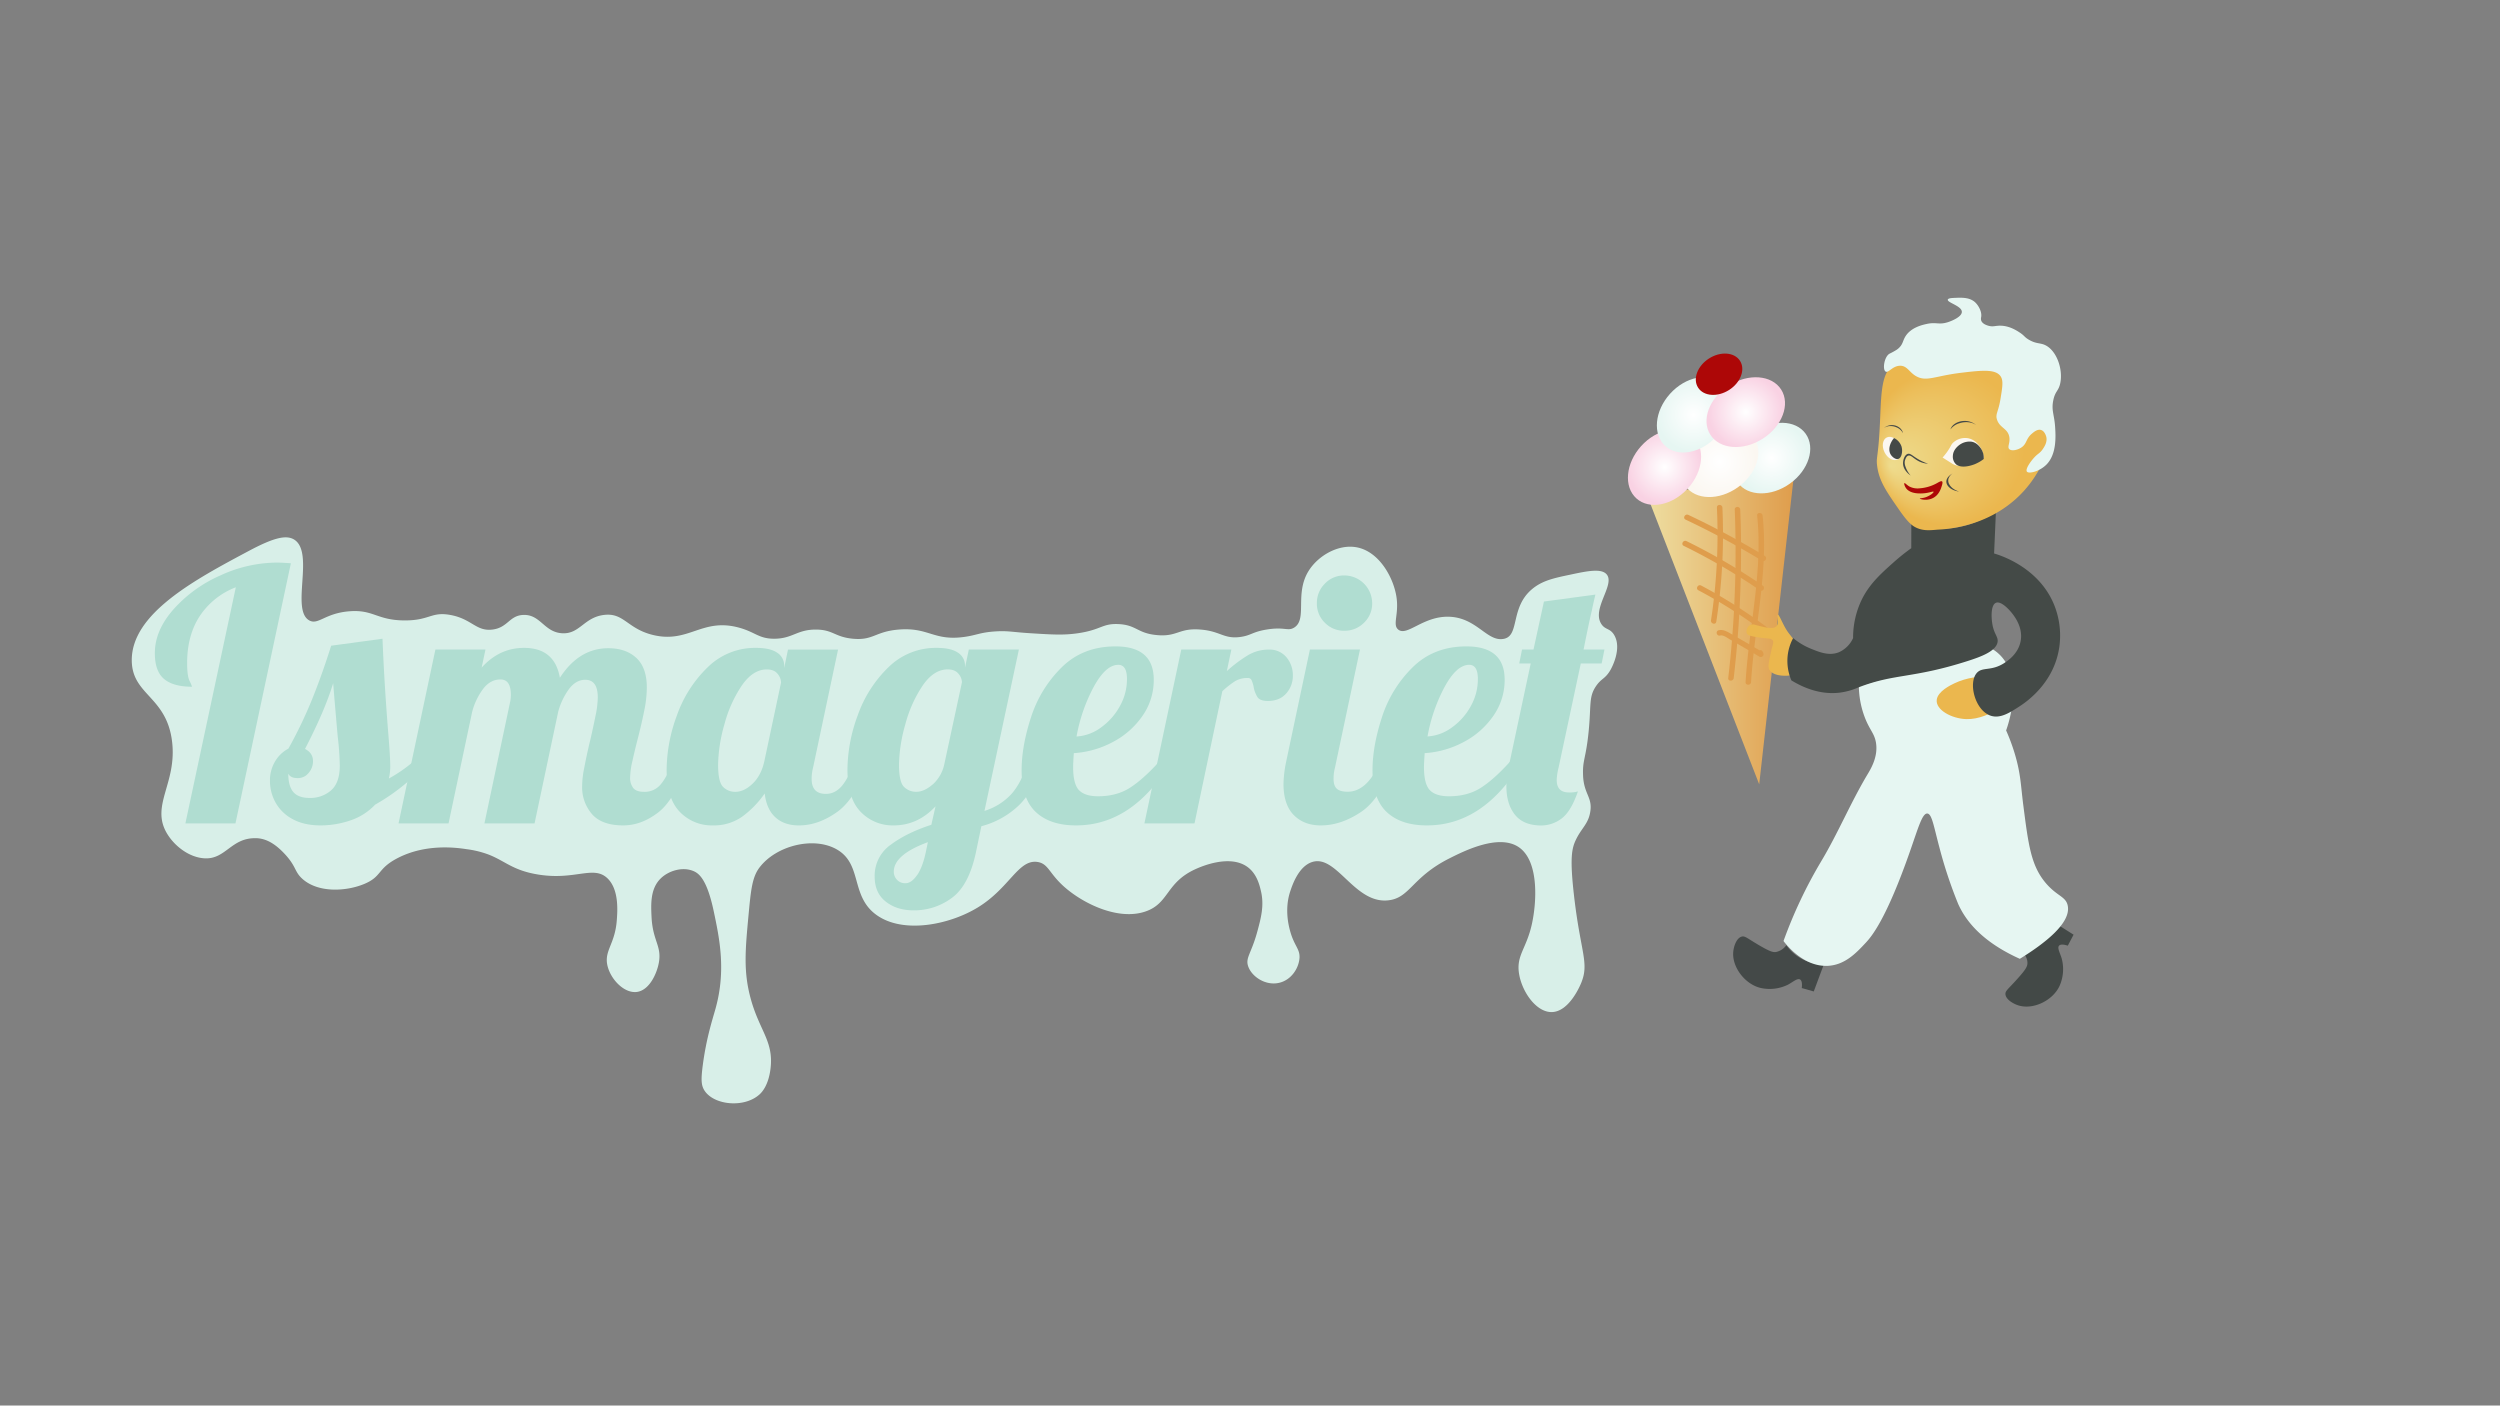 <svg xmlns="http://www.w3.org/2000/svg" xmlns:xlink="http://www.w3.org/1999/xlink" width="1366" height="768" viewBox="0 0 1366 768"><rect x="0" y="0" width="1366" height="768" fill="#808080" stroke="none"/><defs><style>.cls-1{fill:#d8efe8;}.cls-2{fill:#b0ddd1;}.cls-3{fill:url(#linear-gradient);}.cls-4{fill:#df9d4c;}.cls-5{fill:url(#radial-gradient);}.cls-6{fill:url(#radial-gradient-2);}.cls-7{fill:url(#radial-gradient-3);}.cls-8{fill:url(#radial-gradient-4);}.cls-9{fill:url(#radial-gradient-5);}.cls-10{fill:#ad0707;}.cls-11{fill:#ebb74e;}.cls-12{fill:#444948;}.cls-13{fill:#434947;}.cls-14{fill:#e6f6f2;}.cls-15{fill:#444a47;}.cls-16{fill:url(#radial-gradient-6);}.cls-17{fill:#444947;}.cls-18{fill:#fbf7f1;}</style><linearGradient id="linear-gradient" x1="899.72" y1="344.76" x2="980.05" y2="344.76" gradientUnits="userSpaceOnUse"><stop offset="0" stop-color="#eedea1"/><stop offset="1" stop-color="#df9d4c"/></linearGradient><radialGradient id="radial-gradient" cx="971.94" cy="249.98" r="20.29" gradientTransform="translate(326.37 -518.4) rotate(35.54)" gradientUnits="userSpaceOnUse"><stop offset="0" stop-color="#fff"/><stop offset="1" stop-color="#e6f6f2"/></radialGradient><radialGradient id="radial-gradient-2" cx="939.58" cy="252.23" r="20.29" gradientTransform="translate(321.66 -499.17) rotate(35.54)" gradientUnits="userSpaceOnUse"><stop offset="0" stop-color="#fff"/><stop offset="1" stop-color="#fbf7f1"/></radialGradient><radialGradient id="radial-gradient-3" cx="909.47" cy="255.24" r="20.29" gradientTransform="translate(489.91 -591.07) rotate(47.95)" gradientUnits="userSpaceOnUse"><stop offset="0" stop-color="#fff"/><stop offset="1" stop-color="#f9d2e3"/></radialGradient><radialGradient id="radial-gradient-4" cx="925.28" cy="226.64" r="20.29" gradientTransform="translate(473.89 -612.26) rotate(47.95)" xlink:href="#radial-gradient"/><radialGradient id="radial-gradient-5" cx="953.87" cy="225.14" r="20.29" gradientTransform="translate(271.49 -478.37) rotate(32.59)" xlink:href="#radial-gradient-3"/><radialGradient id="radial-gradient-6" cx="1063.84" cy="244.28" fx="1032.985" fy="254.669" r="42.53" gradientUnits="userSpaceOnUse"><stop offset="0" stop-color="#eedc8e"/><stop offset="1" stop-color="#ebb74e"/></radialGradient></defs><g id="Layer_9" data-name="Layer 9"><path class="cls-1" d="M94,405c-3.07-24.56-21.79-25.18-22-44-.29-25.75,34.51-44.29,64-60,13.51-7.2,20.58-9,25-6,10.81,7.38-2.23,38.36,8,44,4.88,2.69,8.57-4,22-5,13.12-1,14.92,4.92,30,5,13.81.07,14.55-4.89,25-3,11.82,2.14,14.09,9.07,23,8,8.55-1,9.24-7.74,17-8,9.34-.31,11.27,9.33,21,10s12-8.65,23-10,12.7,7.61,27,11c19.5,4.62,26.6-9.68,47-4,8.82,2.46,10.61,6,19,6,10.08,0,12.5-5.1,23-5,9.24.09,10.12,4.07,20,5,11.24,1.05,12.06-3.92,25-5,16.51-1.38,19.1,6.38,36,4,6.68-.94,8.6-2.48,17-3,6.82-.42,9,.38,19,1,12.09.76,18.22,1.14,26,0,12.75-1.87,13.2-5.38,22-5,10,.43,10.33,5,21,6,11.39,1.11,12.06-4,24-3,11,.88,12.77,5.37,22,4,5.66-.84,6.34-2.73,14-4,9.82-1.63,11.61,1,15-1,7.57-4.47.22-18.45,8-31,5.12-8.26,16-14.69,26-13,12.41,2.11,20.32,16.36,22,27,1.53,9.71-2.31,15.3,1,18,4.84,3.95,13.66-7.57,28-7,15.22.61,20.71,14.19,30,12,8.34-2,3.21-17,15-27,5.62-4.76,12-6.11,21-8,9.34-2,17.21-3.62,20,0,4.42,5.73-8.46,18.69-3,27,2.15,3.27,4.73,2.15,7,6,4.41,7.47-1.49,18.1-2,19-3,5.19-4.93,4.46-8,9-4,6-2.49,10-4,25-1.48,14.73-3.41,15.25-3,24,.46,9.72,5,11.57,4,19-.92,7.15-4.85,9.31-8,16-2.2,4.66-3.28,9.95-1,30,3.57,31.5,8.47,37,4,48-.6,1.49-6.56,15.73-16,16-8.52.25-16.41-11-18-21s4-13.49,7-27c2.57-11.51,4.15-34.22-7-42-10.92-7.62-29.94,1.95-38,6-20.93,10.53-21.6,22-34,23-18.09,1.44-27.77-25.16-41-21-7.45,2.34-10.88,12.63-12,16-3.29,9.87-.79,19.19,0,22,2.32,8.25,5.6,9.68,5,15s-4.47,11.43-11,13c-7.47,1.79-15.07-3.35-17-9-1.61-4.71,1.71-6.89,5-19,2.08-7.66,3.8-14.3,2-22-.76-3.25-2.16-9.23-7-13-9.94-7.73-26.6-.1-29,1-16,7.36-14.18,18.55-27,23-14.81,5.15-33.71-4.1-44-13-8.85-7.65-9-13-15-14-10.61-1.71-15.27,14.3-33,25-15.49,9.35-40.45,14.37-55,4s-7.53-27.94-22-36c-12.65-7.05-32.93-1.92-42,10-4,5.25-4.72,12.24-6,26-1.75,18.72-2.84,30.46,1,45,4.81,18.21,12.88,23.78,11,39-1.15,9.33-4.9,13-6,14-8.31,7.52-24.74,5.93-30-2-1.95-2.93-2-6.25-1-14,2-15.17,5.46-25.42,7-31,5.77-20.9,2.13-38.16-1-53-3.68-17.47-8.08-20.74-11-22-5.84-2.53-13.53-.38-18,4-5.72,5.61-5.33,14.05-5,21,.62,13.13,5.66,15.85,4,25-1.12,6.14-5.24,15.1-12,16s-14.1-6.56-16-14c-2.16-8.45,4-11.85,5-25,.4-5.12,1.31-16.83-5-23-7.51-7.34-17.33.91-37-2-15-2.22-18.81-7.61-28.55-11.25A53,53,0,0,0,255,464c-4.82-.73-22.13-3.36-38,5-11,5.78-8.21,9.93-18,14-10.21,4.25-25.56,4.88-34-3-4.34-4.05-3-6.73-10-14-3.75-3.88-8.54-7.67-14.55-8l-.45,0c-13.55-.45-16.58,11.48-28,11-8.76-.37-17-7-21-14C82.32,439.76,96.85,427.78,94,405Z"/><path class="cls-2" d="M128.85,320.89a41.25,41.25,0,0,0-19.67,15.68q-6.93,10.55-6.93,25.74,0,7,1.33,9.79a17.29,17.29,0,0,1,1.33,3.13q-10.26,0-15.3-4.27t-5-14.16q0-12.15,10-23.65a74,74,0,0,1,25.56-18.62,74.35,74.35,0,0,1,31.16-7.13q2.65,0,7.6.38L128.66,449.9H101.3Z"/><path class="cls-2" d="M159.82,447.53a23,23,0,0,1-9.31-9.12,24.16,24.16,0,0,1-3-11.69,20,20,0,0,1,2.94-10.92,18.17,18.17,0,0,1,7.13-6.75,242.78,242.78,0,0,0,12.92-26.88q5.5-13.59,10.45-29.36L209,349q.94,24.33,3.23,52.63.94,11.4,1,16.53a28.91,28.91,0,0,1-.76,7.22,77.87,77.87,0,0,0,13.68-9.5h8A111,111,0,0,1,205,439.64a32.82,32.82,0,0,1-13.59,8.65A50.22,50.22,0,0,1,175.21,451Q166.09,451,159.82,447.53Zm21.09-15.68q4.74-4.17,4.75-13.49a154.41,154.41,0,0,0-1.14-16q-1.91-21.66-2.47-29.07-4.56,15-15.39,35.91,4.36,2.28,4.37,6.65a9.83,9.83,0,0,1-2.38,6.46,7.47,7.47,0,0,1-6,2.85q-4,0-5.13-2.47,0,6.84,2.75,10.07t8.84,3.23A17.19,17.19,0,0,0,180.91,431.85Z"/><path class="cls-2" d="M323.5,444.87a22.39,22.39,0,0,1-5.42-15.3,49.47,49.47,0,0,1,.95-9c.64-3.36,1.3-6.62,2-9.79s1.17-5.19,1.42-6.08Q324,398,325.3,391.57a54,54,0,0,0,1.33-10.45q0-9.69-6.84-9.69-4.94,0-8.74,4.85A37.35,37.35,0,0,0,305,388.91l-12.92,61H264.69l13.87-65.55a19.49,19.49,0,0,0,.57-4.75q0-8.36-5.7-8.36c-3.54,0-6.62,1.62-9.21,4.85A36.06,36.06,0,0,0,258,388.91l-12.92,61H217.76l20.14-95h27.36l-2.09,9.88Q272.86,354,286.35,354q16.72,0,19.57,16.34,10.45-16.14,26.41-16.15,9.69,0,15.39,5.32t5.7,16.15a63.61,63.61,0,0,1-1.33,12.26q-1.32,6.75-3.8,16.43-1.52,5.9-2.75,11.5a43.34,43.34,0,0,0-1.24,8.83,9,9,0,0,0,1.71,5.89c1.14,1.4,3.11,2.09,5.89,2.09a11.3,11.3,0,0,0,9.12-4.08q3.42-4.08,6.84-12.64h8q-7,20.91-16.24,28T340.5,451Q328.92,451,323.5,444.87Z"/><path class="cls-2" d="M371.47,443.63q-7.22-7.41-7.22-23.18a86.69,86.69,0,0,1,5.61-29.54,68,68,0,0,1,16.72-26.22A36.81,36.81,0,0,1,413.08,354q7.8,0,11.59,2.66a8.2,8.2,0,0,1,3.8,7V365l2.09-10.07h27.36l-13.68,64.6a23.83,23.83,0,0,0-.76,6.08q0,8.18,7.79,8.17,5.33,0,9.22-4.94a37.29,37.29,0,0,0,6.17-12.92h8q-7,20.52-17.38,27.84T436.45,451q-8,0-12.82-4.46t-5.8-13a53,53,0,0,1-12.25,12.64A26.8,26.8,0,0,1,389.52,451,24.18,24.18,0,0,1,371.47,443.63Zm39.81-15.48q4.65-4.47,6.36-12.26L426.76,373a7.69,7.69,0,0,0-1.9-4.84c-1.26-1.58-3.23-2.38-5.89-2.38q-7.59,0-13.68,8.84a70,70,0,0,0-9.5,21.28,84.17,84.17,0,0,0-3.42,21.94q0,9.51,2.76,12.16a9.29,9.29,0,0,0,6.74,2.66Q406.63,432.61,411.28,428.15Z"/><path class="cls-2" d="M484,492.65q-6.07-4.74-6.08-13.68a20.66,20.66,0,0,1,8.74-17.38q8.75-6.55,22.23-10.93l2.28-10.07Q501.43,451,488.32,451a24.16,24.16,0,0,1-18.05-7.41q-7.22-7.41-7.22-23.18a86.69,86.69,0,0,1,5.61-29.54,68,68,0,0,1,16.72-26.22A36.81,36.81,0,0,1,511.88,354q7.79,0,11.59,2.66a8.22,8.22,0,0,1,3.8,7v1.14l2.09-9.88h27.36l-18.81,88.16a33.46,33.46,0,0,0,14.63-9.12q5.51-6.07,9.31-18.05h8q-5.13,16.92-13.87,24.8a46.51,46.51,0,0,1-19.76,10.73l-2.85,13.68q-3.79,18.43-13.11,25.37a34.44,34.44,0,0,1-21.09,6.93Q490,497.4,484,492.65Zm17.1-14.44q3-4.36,4.75-12.54l1.14-5.51q-18.62,6.84-18.62,16.15a6.32,6.32,0,0,0,1.71,4.37,6,6,0,0,0,4.75,1.9C496.93,482.58,499,481.13,501.05,478.21Zm8.55-49.59a20.56,20.56,0,0,0,6.27-10.83l9.69-45a7.47,7.47,0,0,0-1.9-4.65c-1.27-1.58-3.23-2.38-5.89-2.38q-7.6,0-13.68,8.84a70,70,0,0,0-9.5,21.28,84.17,84.17,0,0,0-3.42,21.94q0,9.51,2.76,12.16a9.29,9.29,0,0,0,6.74,2.66Q505,432.61,509.6,428.62Z"/><path class="cls-2" d="M566,443.73q-7.8-7.32-7.79-22.9,0-13.11,5.13-28.88a67,67,0,0,1,16.72-27.26q11.58-11.49,29.45-11.5,20.9,0,20.9,18.24A34,34,0,0,1,624.36,391a44.89,44.89,0,0,1-16.15,14.35,52.07,52.07,0,0,1-21.47,6.17c-.26,3.8-.38,6.34-.38,7.6q0,9.31,3.23,12.64T600,435.08q10.26,0,17.57-4.75t16.06-14.44h6.46Q619,451.05,587.88,451,573.81,451,566,443.73Zm35.62-46.27a34.62,34.62,0,0,0,10.26-11.59,30.07,30.07,0,0,0,3.9-14.82q0-7.79-4.75-7.79-6.84,0-13.4,12a91.19,91.19,0,0,0-9.4,27.17A25,25,0,0,0,601.65,397.46Z"/><path class="cls-2" d="M645.45,354.9h27.36l-2.47,11.78A76.19,76.19,0,0,1,682,357.94a22.15,22.15,0,0,1,11.31-3,11.88,11.88,0,0,1,9.59,4.18,15.17,15.17,0,0,1,3.52,10.07,14.39,14.39,0,0,1-3.61,9.69Q699.21,383,692.76,383q-4.18,0-5.61-2a15.06,15.06,0,0,1-2.18-5.8,17.58,17.58,0,0,0-1.14-3.61,2.13,2.13,0,0,0-2.09-1.14A13.13,13.13,0,0,0,675,372.1a46.17,46.17,0,0,0-7.12,5.6l-15.2,72.2H625.31Z"/><path class="cls-2" d="M706.91,445.34q-5.61-5.7-5.61-17.1a66.26,66.26,0,0,1,1.52-12.35l12.92-61H743.1l-13.68,64.6a23.83,23.83,0,0,0-.76,6.08c0,2.54.6,4.34,1.81,5.42s3.2,1.61,6,1.61q5.52,0,10.26-4.65a26.55,26.55,0,0,0,6.84-12.07h8q-7,20.52-18,27.84T721.63,451Q712.51,451,706.91,445.34Zm17-105.07a14.49,14.49,0,0,1-4.37-10.64,14.8,14.8,0,0,1,4.37-10.73,14.33,14.33,0,0,1,10.64-4.47,15.24,15.24,0,0,1,15.2,15.2,14.34,14.34,0,0,1-4.46,10.64,14.79,14.79,0,0,1-10.74,4.37A14.47,14.47,0,0,1,723.91,340.27Z"/><path class="cls-2" d="M757.73,443.73q-7.79-7.32-7.79-22.9,0-13.11,5.13-28.88a67.09,67.09,0,0,1,16.72-27.26q11.6-11.49,29.45-11.5,20.91,0,20.9,18.24A34,34,0,0,1,816.06,391a44.81,44.81,0,0,1-16.15,14.35,52,52,0,0,1-21.47,6.17c-.25,3.8-.38,6.34-.38,7.6q0,9.31,3.23,12.64t10.45,3.32q10.26,0,17.58-4.75t16-14.44h6.46Q810.74,451.05,779.58,451,765.53,451,757.73,443.73Zm35.63-46.27a34.83,34.83,0,0,0,10.26-11.59,30.17,30.17,0,0,0,3.89-14.82q0-7.79-4.75-7.79-6.84,0-13.39,12A91.2,91.2,0,0,0,780,402.4,25,25,0,0,0,793.36,397.46Z"/><path class="cls-2" d="M827.75,445.15q-4.66-5.88-4.66-15.58a46.36,46.36,0,0,1,1.14-10.07l12.16-57h-6.27l1.52-7.6h6.27l5.7-26.22,28.12-3.8q-1.71,7.23-1.9,8.55-1.33,5.32-4.56,21.47h11.4l-1.52,7.6h-11.4l-12.16,57a32.1,32.1,0,0,0-1,6.65q0,6.84,6.65,6.84a15.33,15.33,0,0,0,4.94-.57q-3.79,11-8.93,14.82a18.39,18.39,0,0,1-11.21,3.8Q832.4,451,827.75,445.15Z"/><polygon class="cls-3" points="899.72 270 980.05 260.97 961.23 428.55 899.72 270"/><path class="cls-4" d="M921,283.92a455.48,455.48,0,0,1,41.77,22.44c1.66,1,3.17-1.59,1.52-2.6a458,458,0,0,0-41.78-22.43c-1.74-.82-3.26,1.76-1.51,2.59Z"/><path class="cls-4" d="M920,298.26a336.24,336.24,0,0,1,41.66,24.29c1.6,1.1,3.1-1.5,1.52-2.59a337,337,0,0,0-41.66-24.29c-1.73-.85-3.25,1.74-1.52,2.59Z"/><path class="cls-4" d="M928,322.53a270.2,270.2,0,0,1,37.12,23.7c1.53,1.17,3-1.43,1.51-2.59a268.66,268.66,0,0,0-37.12-23.7c-1.7-.9-3.22,1.69-1.51,2.59Z"/><path class="cls-4" d="M939.9,347.26c1.77-.43,3.78,1.24,5.23,2.07l5.43,3.13q5.41,3.14,10.79,6.34a1.51,1.51,0,0,0,2.26-1.3,3,3,0,0,0-.71-1.74c-1.19-1.52-3.3.62-2.12,2.12l-.17-.38,2.26-1.29q-6-3.54-12-7c-1.93-1.12-3.87-2.24-5.81-3.34s-3.79-2-6-1.49c-1.88.45-1.08,3.34.8,2.89Z"/><path class="cls-4" d="M960.11,281.73c2.51,23.67-1.6,47.27-4.41,70.71-.8,6.73-1.5,13.48-1.91,20.25-.12,1.93,2.88,1.92,3,0,1.45-23.68,6.43-47,7.05-70.77a152.89,152.89,0,0,0-.73-20.19c-.2-1.9-3.21-1.92-3,0Z"/><path class="cls-4" d="M947.87,278.45a593,593,0,0,1-1.56,71.91q-.82,10.06-2,20.11c-.22,1.91,2.78,1.9,3,0a594.26,594.26,0,0,0,4-71.82q0-10.11-.44-20.2c-.08-1.93-3.08-1.94-3,0Z"/><path class="cls-4" d="M938.12,277.35a309.37,309.37,0,0,1-3.23,61.57c-.3,1.88,2.6,2.7,2.89.79a312.8,312.8,0,0,0,3.34-62.36c-.09-1.92-3.09-1.93-3,0Z"/><ellipse class="cls-5" cx="971.94" cy="249.98" rx="22.95" ry="17.22" transform="matrix(0.81, -0.58, 0.58, 0.81, 35.76, 611.54)"/><ellipse class="cls-6" cx="939.58" cy="252.23" rx="22.95" ry="17.22" transform="translate(28.42 593.15) rotate(-35.54)"/><ellipse class="cls-7" cx="909.47" cy="255.24" rx="22.95" ry="17.22" transform="translate(110.82 759.67) rotate(-47.95)"/><ellipse class="cls-8" cx="925.28" cy="226.64" rx="22.95" ry="17.22" transform="translate(137.28 761.96) rotate(-47.95)"/><ellipse class="cls-9" cx="953.87" cy="225.14" rx="22.95" ry="17.22" transform="translate(28.94 549.28) rotate(-32.59)"/><ellipse class="cls-10" cx="939.27" cy="204.43" rx="13.59" ry="10.2" transform="translate(37.8 538.15) rotate(-32.59)"/><path class="cls-11" d="M981.66,351.75c-3.39-5.07-4.25-5.13-6.55-9.35-1.89-3.47-3.1-6.73-3.74-6.55s1,4.91-.94,6.55-7.32.12-11.22-.94a4,4,0,0,0-2.81,0c-1.6.76-2.6,3.19-1.87,4.68.39.8,1.23,1.25,4.68,1.87,6.4,1.16,8.37.5,9.35,1.87.77,1.07.05,2.14-.93,6.55-1.16,5.2-1.74,7.8-.94,9.36,1.92,3.74,9.3,4,14,2.8,2.51-.63,5.51-1.38,6.54-3.74C988.52,362,986.2,358.55,981.66,351.75Z"/><path class="cls-12" d="M996.63,526.72a24,24,0,0,1-20.58-10.29,9.09,9.09,0,0,1-5.62,3.74c-1.6.23-3.25-.16-9.35-3.74-6.5-3.82-7.6-5.13-9.36-4.68-2.84.71-4.41,5.22-4.68,8.42-.7,8.27,6.43,17.66,15,19.65A22.57,22.57,0,0,0,977,538c2.73-1.47,5.09-3.66,6.55-2.81,1.17.68,1.14,2.93.94,4.68l6.55,1.87Z"/><path class="cls-13" d="M1119.46,502.16a24,24,0,0,1-14.22,18.1c1.18,1.37,2.71,3.6,2.54,6.25-.1,1.61-.81,3.16-5.55,8.41-5,5.6-6.54,6.41-6.46,8.23.13,2.92,4.23,5.36,7.31,6.27,8,2.36,18.59-2.74,22.26-10.71a22.56,22.56,0,0,0,1.17-15c-.89-3-2.56-5.72-1.43-7,.9-1,3.1-.52,4.77,0l3.15-6Z"/><path class="cls-14" d="M1015.68,374.91l29-8.71q21-6.3,42.1-12.58a22.32,22.32,0,0,1,6.55,4.84c12.63,13.62,3.4,39.08,2.81,40.64a107.66,107.66,0,0,1,4.68,12.58c3.34,11.06,3.31,17.39,4.68,28.06,2.8,21.89,4.24,33.11,12.16,42.58,6.25,7.46,11.16,7.42,12.16,12.58,1.84,9.41-12.39,20.48-26.19,29-20.81-9.38-29.6-20.84-33.69-30a244.92,244.92,0,0,1-10.29-31c-3.09-11.58-4.06-18.2-6.55-18.39-2.74-.21-4.89,7.53-9.36,20.32-13.1,37.52-21.1,46.87-24.32,50.32-5.13,5.49-11.28,12.08-20.59,12.58-13.25.71-22.75-11.47-24.32-13.55a251.77,251.77,0,0,1,20.58-43.54c9.19-15.34,16.09-32.07,25.26-47.42,1.92-3.2,5.93-9.79,4.68-17.41-.78-4.78-3.08-6.58-5.61-12.58A49.54,49.54,0,0,1,1015.68,374.91Z"/><path class="cls-11" d="M1067.91,373.36c-2.15,1-9.07,4.37-9.67,8.94-.73,5.54,8.15,10.4,16.18,10.62,13.32.35,27.85-12,26.35-17.93S1080.7,367.2,1067.91,373.36Z"/><path class="cls-15" d="M1044.35,286.05a49.92,49.92,0,0,0,16.37,2.89,51.94,51.94,0,0,0,29.86-9.64l-1,23.12c3.22.94,24.3,7.42,32.75,27.93a44.89,44.89,0,0,1,2.89,23.12c-2.87,20.35-19,30.72-22.15,32.75-5.09,3.27-10.24,6.58-15.42,4.82-8.4-2.87-12.21-17.52-7.7-23.12,3.09-3.85,8-.86,15.41-5.78,1.83-1.22,7.28-4.86,8.67-11.56,1.45-7-2.58-12.66-3.85-14.45-2.1-2.92-6.84-8-9.64-6.74s-2.52,7.94-1.92,11.56c.91,5.54,3.19,6.83,2.89,9.63-.57,5.22-9.36,8.35-16.38,10.6-30.31,9.69-39.84,6.72-59.72,14.44a37.27,37.27,0,0,1-10.59,2.89c-10.66,1.14-19.86-3-26-6.74a27,27,0,0,1-1.92-14.45,26.49,26.49,0,0,1,2.88-8.67,36.76,36.76,0,0,0,9.64,5.78c4.76,1.94,10.07,4.11,15.41,1.93a15.45,15.45,0,0,0,7.7-7.71,47.71,47.71,0,0,1,4.82-21.19c4.25-8.54,10.48-14.1,17.34-20.22a112.51,112.51,0,0,1,9.63-7.71Z"/><path class="cls-16" d="M1102.46,243.55c0-5.73,3.75-10.35,8.42-11.23,3.53-.66,7.89.74,9.36,3.74,1.92,3.9-.9,10.77-8.42,14a3.56,3.56,0,0,0,4.68,1.87,62.86,62.86,0,0,1-10.29,15.91c-16.86,18.93-39.89,21.18-46.79,21.52-3.36.16-7.67,1.08-12.16-.94-2.56-1.15-4.78-3-9.46-9.69-7.2-10.35-11.14-16-12.16-24.33-.47-3.82.18-4.07.93-13.1,1.53-18.32.15-33,5.72-39.89a8.19,8.19,0,0,1,3.74-2.81c3.18-1,6.56.52,9.36,1.87a33.32,33.32,0,0,1,4.68,2.81c4,2.54,8.62,2,19.65,0,16-2.85,18.47-3.8,21.52-1.87,3.56,2.25,5.34,6.82,5.61,10.29.59,7.43-5.64,10.68-3.74,15.9,1.14,3.14,3.73,2.9,6.55,7.49A20.32,20.32,0,0,1,1102.46,243.55Z"/><path class="cls-17" d="M1067,258.66c-.3.15-3.57,1.84-3.51,4.56.06,2.52,2.94,4.85,7,5.39-.9-.29-3.88-1.35-5.26-3.73a4.13,4.13,0,0,1-.59-3.32A5.53,5.53,0,0,1,1067,258.66Z"/><path class="cls-17" d="M1079.75,232.22a9.7,9.7,0,0,0-6.46-2.22c-3.56.08-6.83,2-7.56,4.65a9.11,9.11,0,0,1,5.23-3.48,11.51,11.51,0,0,1,4.67-.43A9,9,0,0,1,1079.75,232.22Z"/><path class="cls-17" d="M1029.38,233.85a6.92,6.92,0,0,1,5-1.55c2.68.26,5,2.07,5.41,4.38a7,7,0,0,0-3.73-3.26,7.79,7.79,0,0,0-3.49-.61A6.37,6.37,0,0,0,1029.38,233.85Z"/><path class="cls-14" d="M1115.18,234.93c-1.85-.54-3.75,1-4.81,1.9-3.55,2.92-2.74,5.49-5.76,7.59-2.16,1.51-5.43,2.19-6.72,1s.56-3.29,0-6.64c-.8-4.75-5.26-4.9-6.73-9.5-1-3.1.73-4,1.92-11.4,1.09-6.69,1.63-10,0-12.34-2.79-4-10.52-3.15-21.13-1.9-14.86,1.75-19.23,5.14-25,1.9-3.7-2.1-4.84-5.66-8.64-5.7-4.22,0-6.47,4.14-8,3.19-1.86-1.13-.74-8.36,2.26-9.84a37.35,37.35,0,0,0,3.64-2,8.86,8.86,0,0,0,1.17-.89c2.48-2.24,2.22-4.13,3.84-6.65,3.07-4.78,9.23-6.14,11.52-6.64,5.3-1.17,6.55.62,11.53-.95,2.73-.87,7.75-3.11,7.68-5.7-.08-3.25-8.09-5-7.68-6.65.21-.8,2.34-.89,3.84-.95,4-.17,8.52-.36,11.53,2.85,1.43,1.52,3.35,4.7,2.88,7.6a3.66,3.66,0,0,0,0,1.9c.62,1.88,3.11,2.63,3.84,2.85,2.69.8,3.8-.06,6.72,0,4.92.08,8.81,2.64,10.57,3.79,2.64,1.74,2.33,2.32,4.8,3.8,3.84,2.31,6,1.75,8.65,2.85,6.49,2.72,10.23,13.11,8.64,20.9-.91,4.47-2.81,4.3-3.84,9.49-1.09,5.47.5,7.48,1,14.25.34,5.08,1,15.11-4.8,20.89-3.73,3.7-9.53,5.08-10.57,3.8s1.79-5.32,3.84-7.6c2.2-2.44,3.19-2.35,4.81-4.75.88-1.31,2.55-3.8,1.92-6.64C1118,238.41,1117.3,235.54,1115.18,234.93Z"/><path class="cls-10" d="M1040.57,264c.33-.23,1.25,1,2.81,1.87a9.84,9.84,0,0,0,5.61.94,22.91,22.91,0,0,0,9.36-2.81c1-.56,2.28-1.37,2.81-.94.28.24.3.79,0,1.88-.55,1.91-1.69,5.89-5.62,7.48-3.24,1.32-6.54.27-6.55,0s1.6-.06,3.74-.93,4-2.35,3.75-2.81-3.07,1.06-7.49.93c-1.49,0-5.5-.16-7.48-2.8C1040.67,265.66,1040.26,264.18,1040.57,264Z"/><path class="cls-18" d="M1061.43,250a34.17,34.17,0,0,0,2.8-3.55c1.72-2.51,1.78-3.34,2.81-4.44a9.71,9.71,0,0,1,7.48-2.66c4.55.36,8.79,4.71,9.36,10.65a18.74,18.74,0,0,1-10.29,4.43c-1.82.15-4.31.36-6.55-.88-.33-.19-.53-.33-2.81-1.78Z"/><path class="cls-17" d="M1068.83,253.75a5.71,5.71,0,0,1-1.77-4.84c.19-3.44,3.28-5.78,4.76-6.55l.19-.1a9.38,9.38,0,0,1,5-.95c3.77.44,5.77,4.35,6,4.88a9,9,0,0,1,.88,4.62,20.83,20.83,0,0,1-2.05,1.41,22.68,22.68,0,0,1-2.9,1.44C1078.3,253.91,1072.08,256.37,1068.83,253.75Z"/><ellipse class="cls-18" cx="1033.88" cy="244.96" rx="4.68" ry="6.71" transform="translate(-1.03 485.51) rotate(-26.41)"/><path class="cls-17" d="M1039,244c.75,2.58.11,6.18-1.76,6.76-1.43.45-3.31-1-4.16-2.42-1.44-2.41-.72-6,1.83-9A8,8,0,0,1,1039,244Z"/><path class="cls-17" d="M1044,259.83c-.83-.56-3.94-2.81-4.17-6.31-.14-2.13.83-5,2.6-5.53,1.6-.44,2.73,1.42,7,3.65a31.31,31.31,0,0,0,4.1,1.76,13.33,13.33,0,0,1-4.68-1.17c-3.25-1.5-4.61-3.79-6.21-3.25-.9.3-1.3,1.33-1.56,2-.78,1.9-.11,3.6.52,5.13A13.81,13.81,0,0,0,1044,259.83Z"/></g></svg>